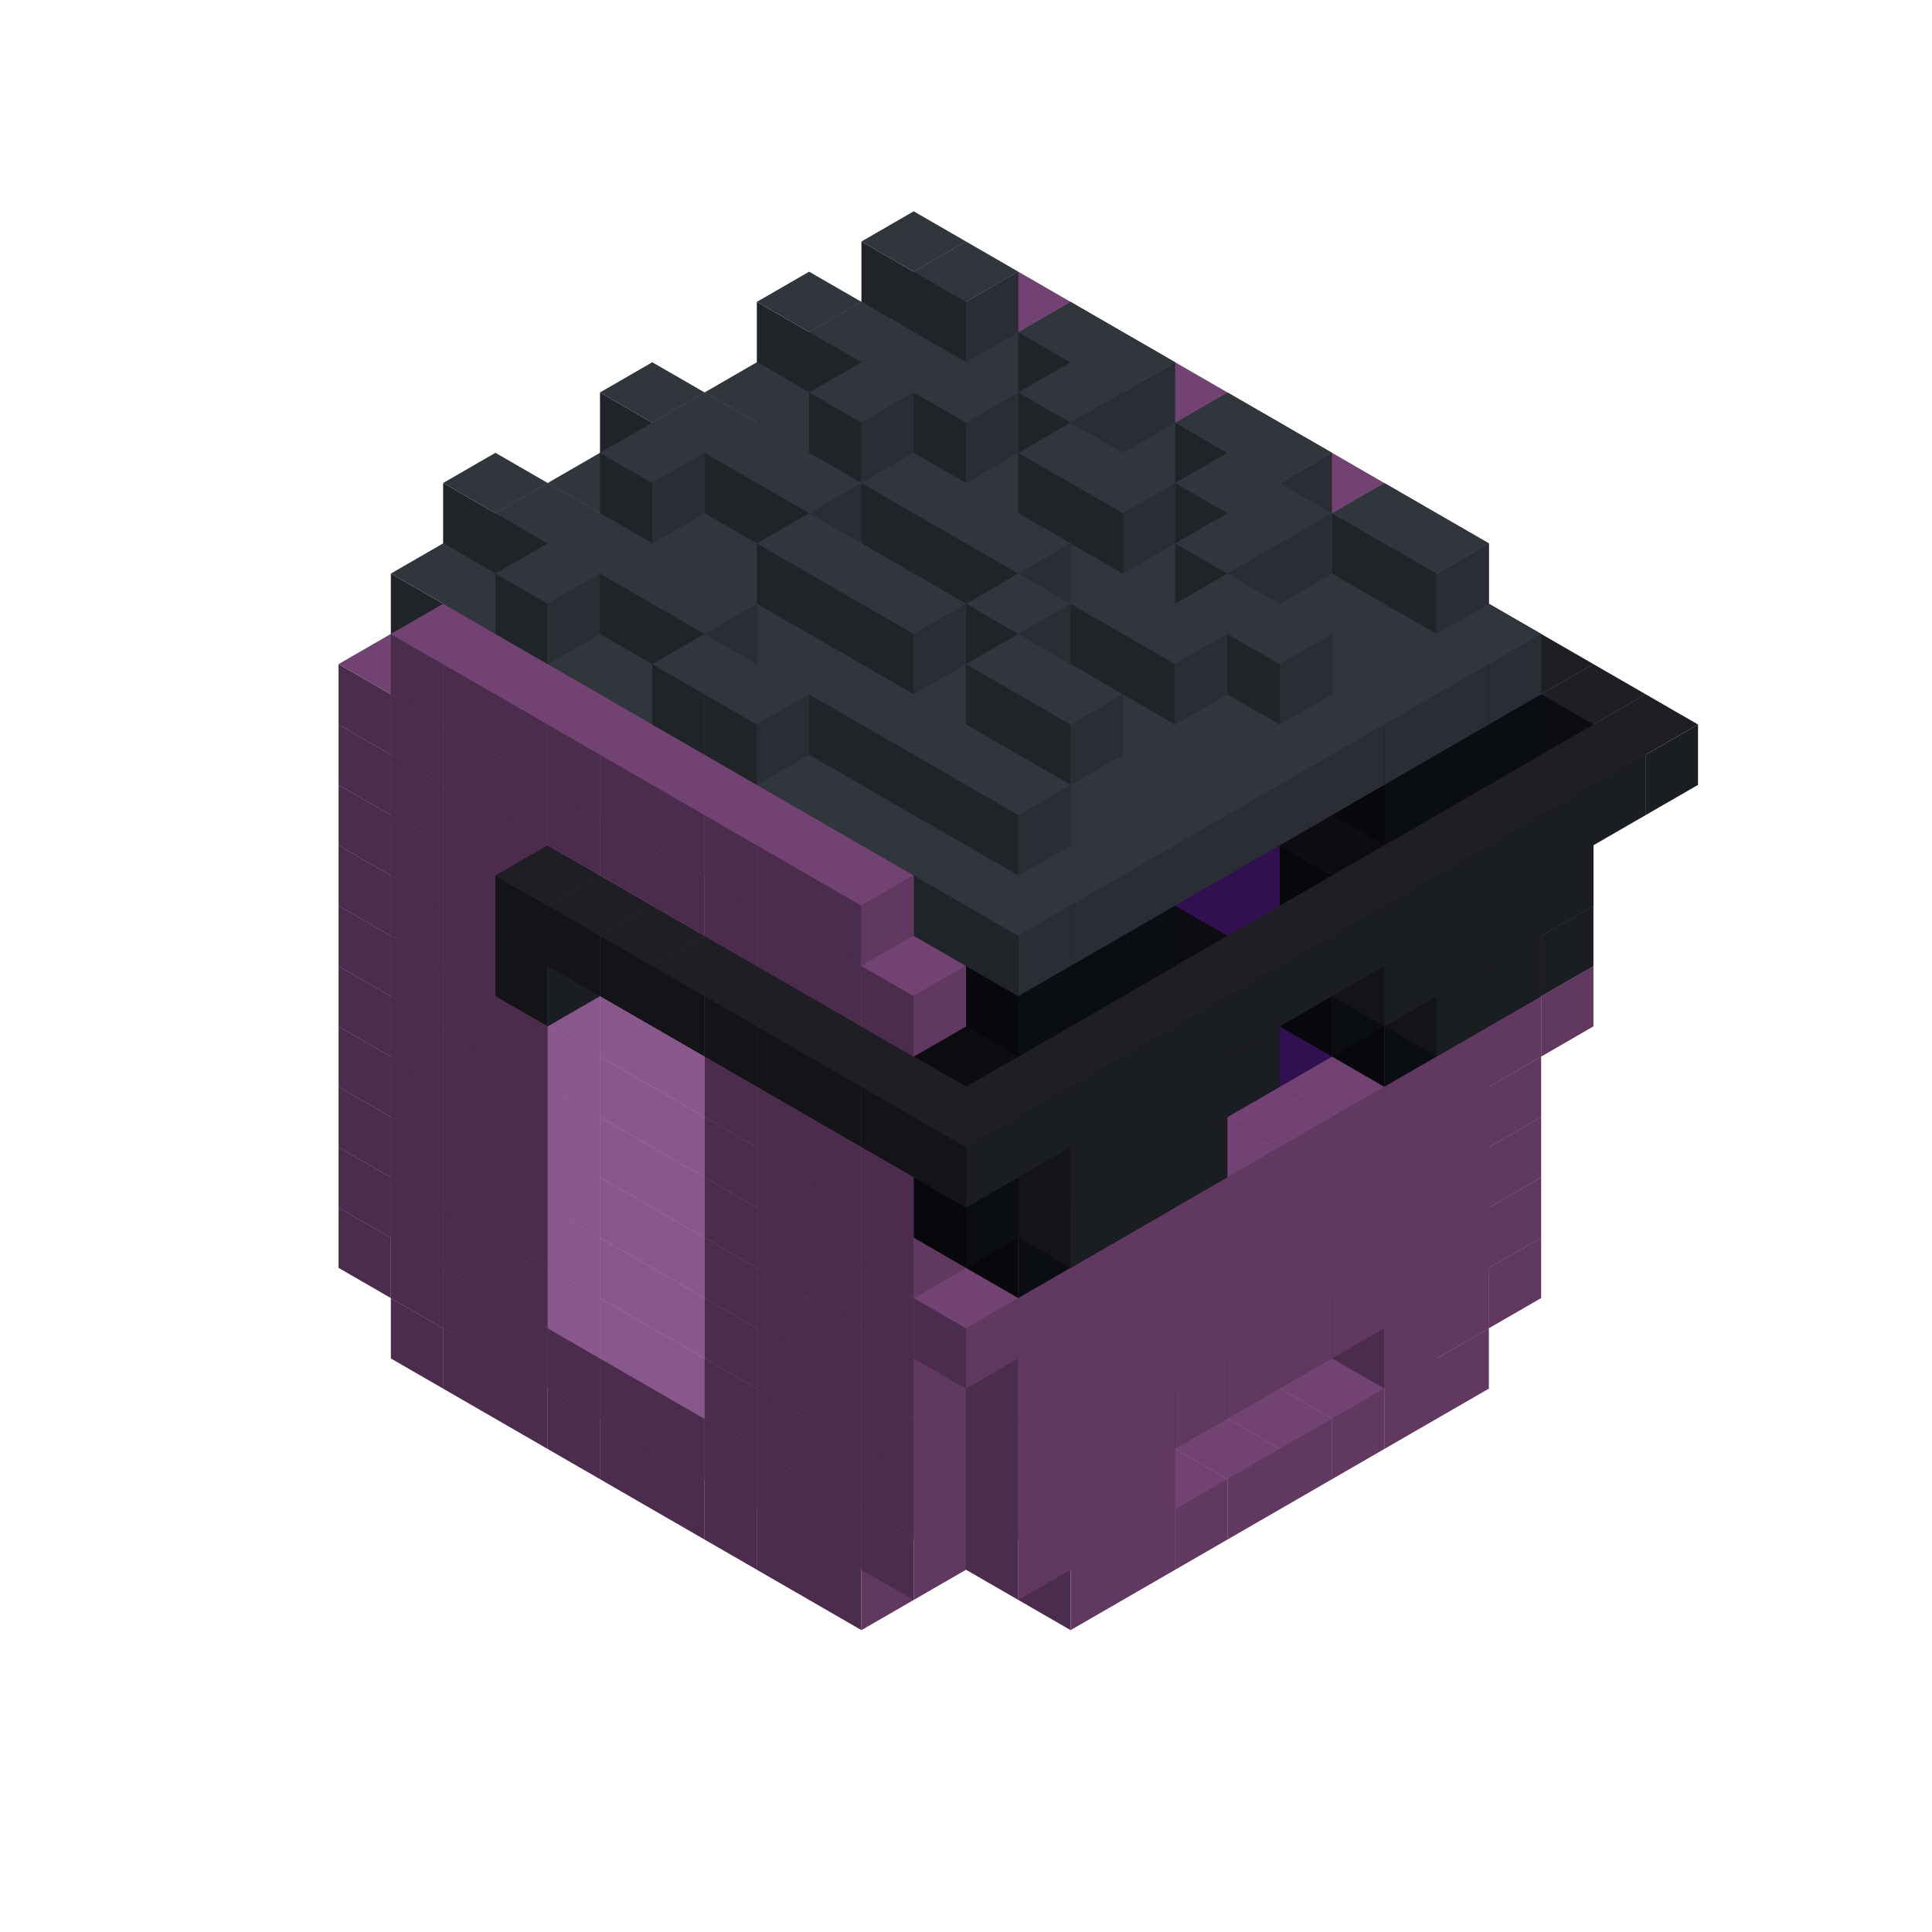 
<svg width='600' height='600' viewBox='4436371 5550000 3200000 3200000' xmlns='http://www.w3.org/2000/svg' xmlns:xlink='http://www.w3.org/1999/xlink'>
<use xlink:href='#v-0x00000024-1' transform='translate(1070341,3650000)'/>
<use xlink:href='#v-0x00000024-1' transform='translate(1156944,3700000)'/>
<use xlink:href='#v-0x00000024-1' transform='translate(1243547,3750000)'/>
<use xlink:href='#v-0x00000024-1' transform='translate(1330150,3800000)'/>
<use xlink:href='#v-0x00000024-1' transform='translate(1416753,3850000)'/>
<use xlink:href='#v-0x00000024-1' transform='translate(1503356,3900000)'/>
<use xlink:href='#v-0x00000024-1' transform='translate(1589959,3950000)'/>
<use xlink:href='#v-0x00000024-1' transform='translate(1676562,4000000)'/>
<use xlink:href='#v-0x00000024-1' transform='translate(1763165,4050000)'/>
<use xlink:href='#v-0x00000024-1' transform='translate(2715798,3700000)'/>
<use xlink:href='#v-0x00000024-1' transform='translate(2629195,3750000)'/>
<use xlink:href='#v-0x00000024-1' transform='translate(2542592,3800000)'/>
<use xlink:href='#v-0x00000024-1' transform='translate(2455989,3850000)'/>
<use xlink:href='#v-0x00000024-1' transform='translate(2369386,3900000)'/>
<use xlink:href='#v-0x00000024-1' transform='translate(2282783,3950000)'/>
<use xlink:href='#v-0x00000024-1' transform='translate(2196180,4000000)'/>
<use xlink:href='#v-0x00000024-1' transform='translate(2109577,4050000)'/>
<use xlink:href='#v-0x00000024-1' transform='translate(983738,3500000)'/>
<use xlink:href='#v-0x00000024-1' transform='translate(1070341,3550000)'/>
<use xlink:href='#v-0x00000024-1' transform='translate(1156944,3600000)'/>
<use xlink:href='#v-0x00000024-1' transform='translate(1243547,3650000)'/>
<use xlink:href='#v-0x00000024-1' transform='translate(1330150,3700000)'/>
<use xlink:href='#v-0x00000024-1' transform='translate(1416753,3750000)'/>
<use xlink:href='#v-0x00000024-1' transform='translate(1503356,3800000)'/>
<use xlink:href='#v-0x00000024-1' transform='translate(1589959,3850000)'/>
<use xlink:href='#v-0x00000024-1' transform='translate(1676562,3900000)'/>
<use xlink:href='#v-0x00000024-1' transform='translate(1763165,3950000)'/>
<use xlink:href='#v-0x00000024-2' transform='translate(2715798,3500000)'/>
<use xlink:href='#v-0x00000024-4' transform='translate(2629195,3550000)'/>
<use xlink:href='#v-0x00000024-4' transform='translate(2542592,3600000)'/>
<use xlink:href='#v-0x00000024-4' transform='translate(2455989,3650000)'/>
<use xlink:href='#v-0x00000024-4' transform='translate(2369386,3700000)'/>
<use xlink:href='#v-0x00000024-4' transform='translate(2282783,3750000)'/>
<use xlink:href='#v-0x00000024-4' transform='translate(2196180,3800000)'/>
<use xlink:href='#v-0x00000024-4' transform='translate(2109577,3850000)'/>
<use xlink:href='#v-0x00000024-4' transform='translate(2022974,3900000)'/>
<use xlink:href='#v-0x00000024-2' transform='translate(1936371,3950000)'/>
<use xlink:href='#v-0x00000024-1' transform='translate(1849768,4000000)'/>
<use xlink:href='#v-0x00000024-1' transform='translate(2802401,3550000)'/>
<use xlink:href='#v-0x00000024-1' transform='translate(2715798,3600000)'/>
<use xlink:href='#v-0x00000024-1' transform='translate(2629195,3650000)'/>
<use xlink:href='#v-0x00000024-1' transform='translate(2196180,3900000)'/>
<use xlink:href='#v-0x00000024-1' transform='translate(2109577,3950000)'/>
<use xlink:href='#v-0x00000024-1' transform='translate(2022974,4000000)'/>
<use xlink:href='#v-0x00000024-1' transform='translate(983738,3400000)'/>
<use xlink:href='#v-0x00000024-1' transform='translate(1070341,3450000)'/>
<use xlink:href='#v-0x00000024-1' transform='translate(1156944,3500000)'/>
<use xlink:href='#v-0x00000024-1' transform='translate(1243547,3550000)'/>
<use xlink:href='#v-0x00000024-3' transform='translate(1330150,3600000)'/>
<use xlink:href='#v-0x00000024-3' transform='translate(1416753,3650000)'/>
<use xlink:href='#v-0x00000024-3' transform='translate(1503356,3700000)'/>
<use xlink:href='#v-0x00000024-1' transform='translate(1589959,3750000)'/>
<use xlink:href='#v-0x00000024-1' transform='translate(1676562,3800000)'/>
<use xlink:href='#v-0x00000024-1' transform='translate(1763165,3850000)'/>
<use xlink:href='#v-0x00000024-2' transform='translate(2715798,3400000)'/>
<use xlink:href='#v-0x00000024-4' transform='translate(2629195,3450000)'/>
<use xlink:href='#v-0x00000024-4' transform='translate(2542592,3500000)'/>
<use xlink:href='#v-0x00000024-4' transform='translate(2455989,3550000)'/>
<use xlink:href='#v-0x00000024-4' transform='translate(2369386,3600000)'/>
<use xlink:href='#v-0x00000024-4' transform='translate(2282783,3650000)'/>
<use xlink:href='#v-0x00000024-4' transform='translate(2196180,3700000)'/>
<use xlink:href='#v-0x00000024-4' transform='translate(2109577,3750000)'/>
<use xlink:href='#v-0x00000024-4' transform='translate(2022974,3800000)'/>
<use xlink:href='#v-0x00000024-2' transform='translate(1936371,3850000)'/>
<use xlink:href='#v-0x00000024-1' transform='translate(1849768,3900000)'/>
<use xlink:href='#v-0x00000024-1' transform='translate(2802401,3450000)'/>
<use xlink:href='#v-0x00000024-1' transform='translate(2715798,3500000)'/>
<use xlink:href='#v-0x00000024-1' transform='translate(2629195,3550000)'/>
<use xlink:href='#v-0x00000024-1' transform='translate(2542592,3600000)'/>
<use xlink:href='#v-0x00000024-1' transform='translate(2455989,3650000)'/>
<use xlink:href='#v-0x00000024-1' transform='translate(2369386,3700000)'/>
<use xlink:href='#v-0x00000024-1' transform='translate(2282783,3750000)'/>
<use xlink:href='#v-0x00000024-1' transform='translate(2196180,3800000)'/>
<use xlink:href='#v-0x00000024-1' transform='translate(2109577,3850000)'/>
<use xlink:href='#v-0x00000024-1' transform='translate(2022974,3900000)'/>
<use xlink:href='#v-0x00000024-1' transform='translate(983738,3300000)'/>
<use xlink:href='#v-0x00000024-1' transform='translate(1070341,3350000)'/>
<use xlink:href='#v-0x00000024-1' transform='translate(1156944,3400000)'/>
<use xlink:href='#v-0x00000024-1' transform='translate(1243547,3450000)'/>
<use xlink:href='#v-0x00000024-3' transform='translate(1330150,3500000)'/>
<use xlink:href='#v-0x00000024-3' transform='translate(1416753,3550000)'/>
<use xlink:href='#v-0x00000024-3' transform='translate(1503356,3600000)'/>
<use xlink:href='#v-0x00000024-1' transform='translate(1589959,3650000)'/>
<use xlink:href='#v-0x00000024-1' transform='translate(1676562,3700000)'/>
<use xlink:href='#v-0x00000024-1' transform='translate(1763165,3750000)'/>
<use xlink:href='#v-0x00000024-2' transform='translate(2715798,3300000)'/>
<use xlink:href='#v-0x00000024-2' transform='translate(2629195,3350000)'/>
<use xlink:href='#v-0x00000024-2' transform='translate(2542592,3400000)'/>
<use xlink:href='#v-0x00000024-2' transform='translate(2455989,3450000)'/>
<use xlink:href='#v-0x00000024-2' transform='translate(2369386,3500000)'/>
<use xlink:href='#v-0x00000024-2' transform='translate(2282783,3550000)'/>
<use xlink:href='#v-0x00000024-2' transform='translate(2196180,3600000)'/>
<use xlink:href='#v-0x00000024-2' transform='translate(2109577,3650000)'/>
<use xlink:href='#v-0x00000024-2' transform='translate(2022974,3700000)'/>
<use xlink:href='#v-0x00000024-2' transform='translate(1936371,3750000)'/>
<use xlink:href='#v-0x00000024-1' transform='translate(1849768,3800000)'/>
<use xlink:href='#v-0x00000024-1' transform='translate(2802401,3350000)'/>
<use xlink:href='#v-0x00000024-1' transform='translate(2715798,3400000)'/>
<use xlink:href='#v-0x00000024-1' transform='translate(2629195,3450000)'/>
<use xlink:href='#v-0x00000024-1' transform='translate(2542592,3500000)'/>
<use xlink:href='#v-0x00000024-1' transform='translate(2455989,3550000)'/>
<use xlink:href='#v-0x00000024-1' transform='translate(2369386,3600000)'/>
<use xlink:href='#v-0x00000024-1' transform='translate(2282783,3650000)'/>
<use xlink:href='#v-0x00000024-1' transform='translate(2196180,3700000)'/>
<use xlink:href='#v-0x00000024-1' transform='translate(2109577,3750000)'/>
<use xlink:href='#v-0x00000024-1' transform='translate(2022974,3800000)'/>
<use xlink:href='#v-0x00000024-1' transform='translate(983738,3200000)'/>
<use xlink:href='#v-0x00000024-1' transform='translate(1070341,3250000)'/>
<use xlink:href='#v-0x00000024-1' transform='translate(1156944,3300000)'/>
<use xlink:href='#v-0x00000024-1' transform='translate(1243547,3350000)'/>
<use xlink:href='#v-0x00000024-3' transform='translate(1330150,3400000)'/>
<use xlink:href='#v-0x00000024-3' transform='translate(1416753,3450000)'/>
<use xlink:href='#v-0x00000024-3' transform='translate(1503356,3500000)'/>
<use xlink:href='#v-0x00000024-1' transform='translate(1589959,3550000)'/>
<use xlink:href='#v-0x00000024-1' transform='translate(1676562,3600000)'/>
<use xlink:href='#v-0x00000024-1' transform='translate(1763165,3650000)'/>
<use xlink:href='#v-0x00000024-2' transform='translate(2715798,3200000)'/>
<use xlink:href='#v-0x00000024-2' transform='translate(2629195,3250000)'/>
<use xlink:href='#v-0x00000024-2' transform='translate(2542592,3300000)'/>
<use xlink:href='#v-0x00000024-2' transform='translate(2455989,3350000)'/>
<use xlink:href='#v-0x00000024-2' transform='translate(2369386,3400000)'/>
<use xlink:href='#v-0x00000024-2' transform='translate(2282783,3450000)'/>
<use xlink:href='#v-0x00000024-2' transform='translate(2196180,3500000)'/>
<use xlink:href='#v-0x00000024-2' transform='translate(2109577,3550000)'/>
<use xlink:href='#v-0x00000024-2' transform='translate(2022974,3600000)'/>
<use xlink:href='#v-0x00000024-2' transform='translate(1936371,3650000)'/>
<use xlink:href='#v-0x00000024-1' transform='translate(1849768,3700000)'/>
<use xlink:href='#v-0x00000024-1' transform='translate(2802401,3250000)'/>
<use xlink:href='#v-0x00000024-1' transform='translate(2715798,3300000)'/>
<use xlink:href='#v-0x00000024-1' transform='translate(2629195,3350000)'/>
<use xlink:href='#v-0x00000024-1' transform='translate(2542592,3400000)'/>
<use xlink:href='#v-0x00000024-1' transform='translate(2455989,3450000)'/>
<use xlink:href='#v-0x00000024-1' transform='translate(2369386,3500000)'/>
<use xlink:href='#v-0x00000024-1' transform='translate(2282783,3550000)'/>
<use xlink:href='#v-0x00000024-1' transform='translate(2196180,3600000)'/>
<use xlink:href='#v-0x00000024-1' transform='translate(2109577,3650000)'/>
<use xlink:href='#v-0x00000024-1' transform='translate(2022974,3700000)'/>
<use xlink:href='#v-0x00000024-1' transform='translate(983738,3100000)'/>
<use xlink:href='#v-0x00000024-1' transform='translate(1070341,3150000)'/>
<use xlink:href='#v-0x00000024-1' transform='translate(1156944,3200000)'/>
<use xlink:href='#v-0x00000024-1' transform='translate(1243547,3250000)'/>
<use xlink:href='#v-0x00000024-3' transform='translate(1330150,3300000)'/>
<use xlink:href='#v-0x00000024-3' transform='translate(1416753,3350000)'/>
<use xlink:href='#v-0x00000024-3' transform='translate(1503356,3400000)'/>
<use xlink:href='#v-0x00000024-1' transform='translate(1589959,3450000)'/>
<use xlink:href='#v-0x00000024-1' transform='translate(1676562,3500000)'/>
<use xlink:href='#v-0x00000024-1' transform='translate(1763165,3550000)'/>
<use xlink:href='#v-0x00000024-2' transform='translate(2715798,3100000)'/>
<use xlink:href='#v-0x00000024-2' transform='translate(2629195,3150000)'/>
<use xlink:href='#v-0x00000024-2' transform='translate(2542592,3200000)'/>
<use xlink:href='#v-0x00000024-2' transform='translate(2455989,3250000)'/>
<use xlink:href='#v-0x00000024-2' transform='translate(2369386,3300000)'/>
<use xlink:href='#v-0x00000024-2' transform='translate(2282783,3350000)'/>
<use xlink:href='#v-0x00000024-2' transform='translate(2196180,3400000)'/>
<use xlink:href='#v-0x00000024-2' transform='translate(2109577,3450000)'/>
<use xlink:href='#v-0x00000024-2' transform='translate(2022974,3500000)'/>
<use xlink:href='#v-0x00000024-2' transform='translate(1936371,3550000)'/>
<use xlink:href='#v-0x00000024-1' transform='translate(1849768,3600000)'/>
<use xlink:href='#v-0x00000024-1' transform='translate(2889004,3100000)'/>
<use xlink:href='#v-0x00000024-1' transform='translate(2802401,3150000)'/>
<use xlink:href='#v-0x00000024-1' transform='translate(2715798,3200000)'/>
<use xlink:href='#v-0x00000024-1' transform='translate(2629195,3250000)'/>
<use xlink:href='#v-0x00000024-1' transform='translate(2542592,3300000)'/>
<use xlink:href='#v-0x00000024-1' transform='translate(2455989,3350000)'/>
<use xlink:href='#v-0x00000024-1' transform='translate(2369386,3400000)'/>
<use xlink:href='#v-0x00000024-1' transform='translate(2282783,3450000)'/>
<use xlink:href='#v-0x00000024-1' transform='translate(2196180,3500000)'/>
<use xlink:href='#v-0x00000024-1' transform='translate(2109577,3550000)'/>
<use xlink:href='#v-0x00000024-1' transform='translate(2022974,3600000)'/>
<use xlink:href='#v-0x00000024-1' transform='translate(1936371,3650000)'/>
<use xlink:href='#v-0x00000024-1' transform='translate(983738,3000000)'/>
<use xlink:href='#v-0x00000024-1' transform='translate(1070341,3050000)'/>
<use xlink:href='#v-0x00000024-1' transform='translate(1156944,3100000)'/>
<use xlink:href='#v-0x00000024-1' transform='translate(1243547,3150000)'/>
<use xlink:href='#v-0x00000024-3' transform='translate(1330150,3200000)'/>
<use xlink:href='#v-0x00000024-3' transform='translate(1416753,3250000)'/>
<use xlink:href='#v-0x00000024-3' transform='translate(1503356,3300000)'/>
<use xlink:href='#v-0x00000024-1' transform='translate(1589959,3350000)'/>
<use xlink:href='#v-0x00000024-1' transform='translate(1676562,3400000)'/>
<use xlink:href='#v-0x00000024-1' transform='translate(1763165,3450000)'/>
<use xlink:href='#v-0x00000024-2' transform='translate(2715798,3000000)'/>
<use xlink:href='#v-0x00000024-2' transform='translate(2629195,3050000)'/>
<use xlink:href='#v-0x00000024-2' transform='translate(2542592,3100000)'/>
<use xlink:href='#v-0x00000024-2' transform='translate(2455989,3150000)'/>
<use xlink:href='#v-0x00000024-2' transform='translate(2369386,3200000)'/>
<use xlink:href='#v-0x00000024-2' transform='translate(2282783,3250000)'/>
<use xlink:href='#v-0x00000024-2' transform='translate(2196180,3300000)'/>
<use xlink:href='#v-0x00000024-2' transform='translate(2109577,3350000)'/>
<use xlink:href='#v-0x00000024-2' transform='translate(2022974,3400000)'/>
<use xlink:href='#v-0x00000024-2' transform='translate(1936371,3450000)'/>
<use xlink:href='#v-0x00000024-1' transform='translate(1849768,3500000)'/>
<use xlink:href='#v-0x00000024-4' transform='translate(2802401,3050000)'/>
<use xlink:href='#v-0x00000024-4' transform='translate(2715798,3100000)'/>
<use xlink:href='#v-0x00000024-4' transform='translate(2629195,3150000)'/>
<use xlink:href='#v-0x00000024-4' transform='translate(2196180,3400000)'/>
<use xlink:href='#v-0x00000024-4' transform='translate(2109577,3450000)'/>
<use xlink:href='#v-0x00000024-4' transform='translate(2022974,3500000)'/>
<use xlink:href='#v-0x00000024-1' transform='translate(983738,2900000)'/>
<use xlink:href='#v-0x00000024-1' transform='translate(1070341,2950000)'/>
<use xlink:href='#v-0x00000024-1' transform='translate(1156944,3000000)'/>
<use xlink:href='#v-0x00000024-1' transform='translate(1243547,3050000)'/>
<use xlink:href='#v-0x00000024-3' transform='translate(1330150,3100000)'/>
<use xlink:href='#v-0x00000024-3' transform='translate(1416753,3150000)'/>
<use xlink:href='#v-0x00000024-3' transform='translate(1503356,3200000)'/>
<use xlink:href='#v-0x00000024-1' transform='translate(1589959,3250000)'/>
<use xlink:href='#v-0x00000024-1' transform='translate(1676562,3300000)'/>
<use xlink:href='#v-0x00000024-1' transform='translate(1763165,3350000)'/>
<use xlink:href='#v-0x00000024-2' transform='translate(2715798,2900000)'/>
<use xlink:href='#v-0x00000024-2' transform='translate(2629195,2950000)'/>
<use xlink:href='#v-0x00000024-2' transform='translate(2542592,3000000)'/>
<use xlink:href='#v-0x00000024-2' transform='translate(2455989,3050000)'/>
<use xlink:href='#v-0x00000024-2' transform='translate(2369386,3100000)'/>
<use xlink:href='#v-0x00000024-2' transform='translate(2282783,3150000)'/>
<use xlink:href='#v-0x00000024-2' transform='translate(2196180,3200000)'/>
<use xlink:href='#v-0x00000024-2' transform='translate(2109577,3250000)'/>
<use xlink:href='#v-0x00000024-2' transform='translate(2022974,3300000)'/>
<use xlink:href='#v-0x00000024-2' transform='translate(1936371,3350000)'/>
<use xlink:href='#v-0x00000024-1' transform='translate(1849768,3400000)'/>
<use xlink:href='#v-0x00000024-4' transform='translate(2889004,2900000)'/>
<use xlink:href='#v-0x00000024-4' transform='translate(2802401,2950000)'/>
<use xlink:href='#v-0x00000024-4' transform='translate(2715798,3000000)'/>
<use xlink:href='#v-0x00000024-4' transform='translate(2629195,3050000)'/>
<use xlink:href='#v-0x00000024-4' transform='translate(2542592,3100000)'/>
<use xlink:href='#v-0x00000024-4' transform='translate(2282783,3250000)'/>
<use xlink:href='#v-0x00000024-4' transform='translate(2196180,3300000)'/>
<use xlink:href='#v-0x00000024-4' transform='translate(2109577,3350000)'/>
<use xlink:href='#v-0x00000024-4' transform='translate(2022974,3400000)'/>
<use xlink:href='#v-0x00000024-4' transform='translate(1936371,3450000)'/>
<use xlink:href='#v-0x00000024-5' transform='translate(2889004,3000000)'/>
<use xlink:href='#v-0x00000024-5' transform='translate(2802401,3050000)'/>
<use xlink:href='#v-0x00000024-5' transform='translate(2715798,3100000)'/>
<use xlink:href='#v-0x00000024-5' transform='translate(2282783,3350000)'/>
<use xlink:href='#v-0x00000024-5' transform='translate(2196180,3400000)'/>
<use xlink:href='#v-0x00000024-5' transform='translate(2109577,3450000)'/>
<use xlink:href='#v-0x00000024-1' transform='translate(983738,2800000)'/>
<use xlink:href='#v-0x00000024-1' transform='translate(1070341,2850000)'/>
<use xlink:href='#v-0x00000024-1' transform='translate(1156944,2900000)'/>
<use xlink:href='#v-0x00000024-1' transform='translate(1243547,2950000)'/>
<use xlink:href='#v-0x00000024-5' transform='translate(2369386,2400000)'/>
<use xlink:href='#v-0x00000024-3' transform='translate(1330150,3000000)'/>
<use xlink:href='#v-0x00000024-5' transform='translate(1243547,3050000)'/>
<use xlink:href='#v-0x00000024-3' transform='translate(1416753,3050000)'/>
<use xlink:href='#v-0x00000024-3' transform='translate(1503356,3100000)'/>
<use xlink:href='#v-0x00000024-1' transform='translate(1589959,3150000)'/>
<use xlink:href='#v-0x00000024-1' transform='translate(1676562,3200000)'/>
<use xlink:href='#v-0x00000024-1' transform='translate(1763165,3250000)'/>
<use xlink:href='#v-0x00000024-2' transform='translate(2715798,2800000)'/>
<use xlink:href='#v-0x00000024-2' transform='translate(2629195,2850000)'/>
<use xlink:href='#v-0x00000024-2' transform='translate(2542592,2900000)'/>
<use xlink:href='#v-0x00000024-2' transform='translate(2455989,2950000)'/>
<use xlink:href='#v-0x00000024-2' transform='translate(2369386,3000000)'/>
<use xlink:href='#v-0x00000024-2' transform='translate(2282783,3050000)'/>
<use xlink:href='#v-0x00000024-2' transform='translate(2196180,3100000)'/>
<use xlink:href='#v-0x00000024-2' transform='translate(2109577,3150000)'/>
<use xlink:href='#v-0x00000024-2' transform='translate(2022974,3200000)'/>
<use xlink:href='#v-0x00000024-2' transform='translate(1936371,3250000)'/>
<use xlink:href='#v-0x00000024-1' transform='translate(1849768,3300000)'/>
<use xlink:href='#v-0x00000024-4' transform='translate(2889004,2800000)'/>
<use xlink:href='#v-0x00000024-4' transform='translate(2802401,2850000)'/>
<use xlink:href='#v-0x00000024-4' transform='translate(2715798,2900000)'/>
<use xlink:href='#v-0x00000024-4' transform='translate(2629195,2950000)'/>
<use xlink:href='#v-0x00000024-3' transform='translate(2542592,3000000)'/>
<use xlink:href='#v-0x00000024-3' transform='translate(2282783,3150000)'/>
<use xlink:href='#v-0x00000024-4' transform='translate(2196180,3200000)'/>
<use xlink:href='#v-0x00000024-4' transform='translate(2109577,3250000)'/>
<use xlink:href='#v-0x00000024-4' transform='translate(2022974,3300000)'/>
<use xlink:href='#v-0x00000024-4' transform='translate(1936371,3350000)'/>
<use xlink:href='#v-0x00000024-5' transform='translate(2889004,2900000)'/>
<use xlink:href='#v-0x00000024-5' transform='translate(2802401,2950000)'/>
<use xlink:href='#v-0x00000024-5' transform='translate(2715798,3000000)'/>
<use xlink:href='#v-0x00000024-5' transform='translate(2629195,3050000)'/>
<use xlink:href='#v-0x00000024-5' transform='translate(2369386,3200000)'/>
<use xlink:href='#v-0x00000024-5' transform='translate(2282783,3250000)'/>
<use xlink:href='#v-0x00000024-5' transform='translate(2196180,3300000)'/>
<use xlink:href='#v-0x00000024-5' transform='translate(2109577,3350000)'/>
<use xlink:href='#v-0x00000024-1' transform='translate(983738,2700000)'/>
<use xlink:href='#v-0x00000024-1' transform='translate(1070341,2750000)'/>
<use xlink:href='#v-0x00000024-1' transform='translate(1156944,2800000)'/>
<use xlink:href='#v-0x00000024-1' transform='translate(1243547,2850000)'/>
<use xlink:href='#v-0x00000024-5' transform='translate(2369386,2300000)'/>
<use xlink:href='#v-0x00000024-3' transform='translate(1330150,2900000)'/>
<use xlink:href='#v-0x00000024-5' transform='translate(1243547,2950000)'/>
<use xlink:href='#v-0x00000024-5' transform='translate(2455989,2350000)'/>
<use xlink:href='#v-0x00000024-3' transform='translate(1416753,2950000)'/>
<use xlink:href='#v-0x00000024-5' transform='translate(1330150,3000000)'/>
<use xlink:href='#v-0x00000024-5' transform='translate(2542592,2400000)'/>
<use xlink:href='#v-0x00000024-3' transform='translate(1503356,3000000)'/>
<use xlink:href='#v-0x00000024-5' transform='translate(1416753,3050000)'/>
<use xlink:href='#v-0x00000024-5' transform='translate(2629195,2450000)'/>
<use xlink:href='#v-0x00000024-1' transform='translate(1589959,3050000)'/>
<use xlink:href='#v-0x00000024-5' transform='translate(1503356,3100000)'/>
<use xlink:href='#v-0x00000024-5' transform='translate(2715798,2500000)'/>
<use xlink:href='#v-0x00000024-1' transform='translate(1676562,3100000)'/>
<use xlink:href='#v-0x00000024-5' transform='translate(1589959,3150000)'/>
<use xlink:href='#v-0x00000024-5' transform='translate(2802401,2550000)'/>
<use xlink:href='#v-0x00000024-1' transform='translate(1763165,3150000)'/>
<use xlink:href='#v-0x00000024-5' transform='translate(1676562,3200000)'/>
<use xlink:href='#v-0x00000024-5' transform='translate(2889004,2600000)'/>
<use xlink:href='#v-0x00000024-2' transform='translate(2715798,2700000)'/>
<use xlink:href='#v-0x00000024-2' transform='translate(2629195,2750000)'/>
<use xlink:href='#v-0x00000024-2' transform='translate(2542592,2800000)'/>
<use xlink:href='#v-0x00000024-2' transform='translate(2455989,2850000)'/>
<use xlink:href='#v-0x00000024-2' transform='translate(2369386,2900000)'/>
<use xlink:href='#v-0x00000024-2' transform='translate(2282783,2950000)'/>
<use xlink:href='#v-0x00000024-2' transform='translate(2196180,3000000)'/>
<use xlink:href='#v-0x00000024-2' transform='translate(2109577,3050000)'/>
<use xlink:href='#v-0x00000024-2' transform='translate(2022974,3100000)'/>
<use xlink:href='#v-0x00000024-2' transform='translate(1936371,3150000)'/>
<use xlink:href='#v-0x00000024-1' transform='translate(1849768,3200000)'/>
<use xlink:href='#v-0x00000024-5' transform='translate(1763165,3250000)'/>
<use xlink:href='#v-0x00000024-5' transform='translate(2975607,2650000)'/>
<use xlink:href='#v-0x00000024-4' transform='translate(2889004,2700000)'/>
<use xlink:href='#v-0x00000024-4' transform='translate(2802401,2750000)'/>
<use xlink:href='#v-0x00000024-4' transform='translate(2715798,2800000)'/>
<use xlink:href='#v-0x00000024-4' transform='translate(2629195,2850000)'/>
<use xlink:href='#v-0x00000024-4' transform='translate(2542592,2900000)'/>
<use xlink:href='#v-0x00000024-4' transform='translate(2282783,3050000)'/>
<use xlink:href='#v-0x00000024-4' transform='translate(2196180,3100000)'/>
<use xlink:href='#v-0x00000024-4' transform='translate(2109577,3150000)'/>
<use xlink:href='#v-0x00000024-4' transform='translate(2022974,3200000)'/>
<use xlink:href='#v-0x00000024-4' transform='translate(1936371,3250000)'/>
<use xlink:href='#v-0x00000024-5' transform='translate(1849768,3300000)'/>
<use xlink:href='#v-0x00000024-5' transform='translate(3062210,2700000)'/>
<use xlink:href='#v-0x00000024-5' transform='translate(2975607,2750000)'/>
<use xlink:href='#v-0x00000024-5' transform='translate(2889004,2800000)'/>
<use xlink:href='#v-0x00000024-5' transform='translate(2802401,2850000)'/>
<use xlink:href='#v-0x00000024-5' transform='translate(2715798,2900000)'/>
<use xlink:href='#v-0x00000024-5' transform='translate(2629195,2950000)'/>
<use xlink:href='#v-0x00000024-5' transform='translate(2542592,3000000)'/>
<use xlink:href='#v-0x00000024-5' transform='translate(2455989,3050000)'/>
<use xlink:href='#v-0x00000024-5' transform='translate(2369386,3100000)'/>
<use xlink:href='#v-0x00000024-5' transform='translate(2282783,3150000)'/>
<use xlink:href='#v-0x00000024-5' transform='translate(2196180,3200000)'/>
<use xlink:href='#v-0x00000024-5' transform='translate(2109577,3250000)'/>
<use xlink:href='#v-0x00000024-5' transform='translate(2022974,3300000)'/>
<use xlink:href='#v-0x00000024-5' transform='translate(1936371,3350000)'/>
<use xlink:href='#v-0x00000024-1' transform='translate(983738,2600000)'/>
<use xlink:href='#v-0x00000024-1' transform='translate(1070341,2650000)'/>
<use xlink:href='#v-0x00000024-1' transform='translate(1156944,2700000)'/>
<use xlink:href='#v-0x00000024-1' transform='translate(1243547,2750000)'/>
<use xlink:href='#v-0x00000024-1' transform='translate(1330150,2800000)'/>
<use xlink:href='#v-0x00000024-1' transform='translate(1416753,2850000)'/>
<use xlink:href='#v-0x00000024-1' transform='translate(1503356,2900000)'/>
<use xlink:href='#v-0x00000024-1' transform='translate(1589959,2950000)'/>
<use xlink:href='#v-0x00000024-1' transform='translate(1676562,3000000)'/>
<use xlink:href='#v-0x00000024-1' transform='translate(1763165,3050000)'/>
<use xlink:href='#v-0x00000024-2' transform='translate(2715798,2600000)'/>
<use xlink:href='#v-0x00000024-2' transform='translate(2629195,2650000)'/>
<use xlink:href='#v-0x00000024-2' transform='translate(2542592,2700000)'/>
<use xlink:href='#v-0x00000024-2' transform='translate(2455989,2750000)'/>
<use xlink:href='#v-0x00000024-2' transform='translate(2369386,2800000)'/>
<use xlink:href='#v-0x00000024-2' transform='translate(2282783,2850000)'/>
<use xlink:href='#v-0x00000024-2' transform='translate(2196180,2900000)'/>
<use xlink:href='#v-0x00000024-2' transform='translate(2109577,2950000)'/>
<use xlink:href='#v-0x00000024-2' transform='translate(2022974,3000000)'/>
<use xlink:href='#v-0x00000024-2' transform='translate(1936371,3050000)'/>
<use xlink:href='#v-0x00000024-1' transform='translate(1849768,3100000)'/>
<use xlink:href='#v-0x00000024-4' transform='translate(2802401,2650000)'/>
<use xlink:href='#v-0x00000024-4' transform='translate(2715798,2700000)'/>
<use xlink:href='#v-0x00000024-4' transform='translate(2629195,2750000)'/>
<use xlink:href='#v-0x00000024-4' transform='translate(2196180,3000000)'/>
<use xlink:href='#v-0x00000024-4' transform='translate(2109577,3050000)'/>
<use xlink:href='#v-0x00000024-4' transform='translate(2022974,3100000)'/>
<use xlink:href='#v-0x00000024-6' transform='translate(1849768,2000000)'/>
<use xlink:href='#v-0x00000024-6' transform='translate(1763165,2050000)'/>
<use xlink:href='#v-0x00000024-6' transform='translate(1676562,2100000)'/>
<use xlink:href='#v-0x00000024-6' transform='translate(1589959,2150000)'/>
<use xlink:href='#v-0x00000024-6' transform='translate(1503356,2200000)'/>
<use xlink:href='#v-0x00000024-6' transform='translate(1416753,2250000)'/>
<use xlink:href='#v-0x00000024-6' transform='translate(1330150,2300000)'/>
<use xlink:href='#v-0x00000024-6' transform='translate(1243547,2350000)'/>
<use xlink:href='#v-0x00000024-6' transform='translate(1156944,2400000)'/>
<use xlink:href='#v-0x00000024-6' transform='translate(1070341,2450000)'/>
<use xlink:href='#v-0x00000024-1' transform='translate(2022974,2000000)'/>
<use xlink:href='#v-0x00000024-6' transform='translate(1936371,2050000)'/>
<use xlink:href='#v-0x00000024-6' transform='translate(1849768,2100000)'/>
<use xlink:href='#v-0x00000024-6' transform='translate(1763165,2150000)'/>
<use xlink:href='#v-0x00000024-6' transform='translate(1676562,2200000)'/>
<use xlink:href='#v-0x00000024-6' transform='translate(1589959,2250000)'/>
<use xlink:href='#v-0x00000024-6' transform='translate(1503356,2300000)'/>
<use xlink:href='#v-0x00000024-6' transform='translate(1416753,2350000)'/>
<use xlink:href='#v-0x00000024-6' transform='translate(1330150,2400000)'/>
<use xlink:href='#v-0x00000024-6' transform='translate(1243547,2450000)'/>
<use xlink:href='#v-0x00000024-6' transform='translate(1156944,2500000)'/>
<use xlink:href='#v-0x00000024-1' transform='translate(1070341,2550000)'/>
<use xlink:href='#v-0x00000024-1' transform='translate(2109577,2050000)'/>
<use xlink:href='#v-0x00000024-6' transform='translate(2022974,2100000)'/>
<use xlink:href='#v-0x00000024-6' transform='translate(1936371,2150000)'/>
<use xlink:href='#v-0x00000024-6' transform='translate(1849768,2200000)'/>
<use xlink:href='#v-0x00000024-6' transform='translate(1763165,2250000)'/>
<use xlink:href='#v-0x00000024-6' transform='translate(1676562,2300000)'/>
<use xlink:href='#v-0x00000024-6' transform='translate(1589959,2350000)'/>
<use xlink:href='#v-0x00000024-6' transform='translate(1503356,2400000)'/>
<use xlink:href='#v-0x00000024-6' transform='translate(1416753,2450000)'/>
<use xlink:href='#v-0x00000024-6' transform='translate(1330150,2500000)'/>
<use xlink:href='#v-0x00000024-6' transform='translate(1243547,2550000)'/>
<use xlink:href='#v-0x00000024-1' transform='translate(1156944,2600000)'/>
<use xlink:href='#v-0x00000024-1' transform='translate(2196180,2100000)'/>
<use xlink:href='#v-0x00000024-6' transform='translate(2109577,2150000)'/>
<use xlink:href='#v-0x00000024-6' transform='translate(2022974,2200000)'/>
<use xlink:href='#v-0x00000024-6' transform='translate(1936371,2250000)'/>
<use xlink:href='#v-0x00000024-6' transform='translate(1849768,2300000)'/>
<use xlink:href='#v-0x00000024-6' transform='translate(1763165,2350000)'/>
<use xlink:href='#v-0x00000024-6' transform='translate(1676562,2400000)'/>
<use xlink:href='#v-0x00000024-6' transform='translate(1589959,2450000)'/>
<use xlink:href='#v-0x00000024-6' transform='translate(1503356,2500000)'/>
<use xlink:href='#v-0x00000024-6' transform='translate(1416753,2550000)'/>
<use xlink:href='#v-0x00000024-6' transform='translate(1330150,2600000)'/>
<use xlink:href='#v-0x00000024-1' transform='translate(1243547,2650000)'/>
<use xlink:href='#v-0x00000024-1' transform='translate(2282783,2150000)'/>
<use xlink:href='#v-0x00000024-6' transform='translate(2196180,2200000)'/>
<use xlink:href='#v-0x00000024-6' transform='translate(2109577,2250000)'/>
<use xlink:href='#v-0x00000024-6' transform='translate(2022974,2300000)'/>
<use xlink:href='#v-0x00000024-6' transform='translate(1936371,2350000)'/>
<use xlink:href='#v-0x00000024-6' transform='translate(1849768,2400000)'/>
<use xlink:href='#v-0x00000024-6' transform='translate(1763165,2450000)'/>
<use xlink:href='#v-0x00000024-6' transform='translate(1676562,2500000)'/>
<use xlink:href='#v-0x00000024-6' transform='translate(1589959,2550000)'/>
<use xlink:href='#v-0x00000024-6' transform='translate(1503356,2600000)'/>
<use xlink:href='#v-0x00000024-6' transform='translate(1416753,2650000)'/>
<use xlink:href='#v-0x00000024-1' transform='translate(1330150,2700000)'/>
<use xlink:href='#v-0x00000024-1' transform='translate(2369386,2200000)'/>
<use xlink:href='#v-0x00000024-6' transform='translate(2282783,2250000)'/>
<use xlink:href='#v-0x00000024-6' transform='translate(2196180,2300000)'/>
<use xlink:href='#v-0x00000024-6' transform='translate(2109577,2350000)'/>
<use xlink:href='#v-0x00000024-6' transform='translate(2022974,2400000)'/>
<use xlink:href='#v-0x00000024-6' transform='translate(1936371,2450000)'/>
<use xlink:href='#v-0x00000024-6' transform='translate(1849768,2500000)'/>
<use xlink:href='#v-0x00000024-6' transform='translate(1763165,2550000)'/>
<use xlink:href='#v-0x00000024-6' transform='translate(1676562,2600000)'/>
<use xlink:href='#v-0x00000024-6' transform='translate(1589959,2650000)'/>
<use xlink:href='#v-0x00000024-6' transform='translate(1503356,2700000)'/>
<use xlink:href='#v-0x00000024-1' transform='translate(1416753,2750000)'/>
<use xlink:href='#v-0x00000024-1' transform='translate(2455989,2250000)'/>
<use xlink:href='#v-0x00000024-6' transform='translate(2369386,2300000)'/>
<use xlink:href='#v-0x00000024-6' transform='translate(2282783,2350000)'/>
<use xlink:href='#v-0x00000024-6' transform='translate(2196180,2400000)'/>
<use xlink:href='#v-0x00000024-6' transform='translate(2109577,2450000)'/>
<use xlink:href='#v-0x00000024-6' transform='translate(2022974,2500000)'/>
<use xlink:href='#v-0x00000024-6' transform='translate(1936371,2550000)'/>
<use xlink:href='#v-0x00000024-6' transform='translate(1849768,2600000)'/>
<use xlink:href='#v-0x00000024-6' transform='translate(1763165,2650000)'/>
<use xlink:href='#v-0x00000024-6' transform='translate(1676562,2700000)'/>
<use xlink:href='#v-0x00000024-6' transform='translate(1589959,2750000)'/>
<use xlink:href='#v-0x00000024-1' transform='translate(1503356,2800000)'/>
<use xlink:href='#v-0x00000024-1' transform='translate(2542592,2300000)'/>
<use xlink:href='#v-0x00000024-6' transform='translate(2455989,2350000)'/>
<use xlink:href='#v-0x00000024-6' transform='translate(2369386,2400000)'/>
<use xlink:href='#v-0x00000024-6' transform='translate(2282783,2450000)'/>
<use xlink:href='#v-0x00000024-6' transform='translate(2196180,2500000)'/>
<use xlink:href='#v-0x00000024-6' transform='translate(2109577,2550000)'/>
<use xlink:href='#v-0x00000024-6' transform='translate(2022974,2600000)'/>
<use xlink:href='#v-0x00000024-6' transform='translate(1936371,2650000)'/>
<use xlink:href='#v-0x00000024-6' transform='translate(1849768,2700000)'/>
<use xlink:href='#v-0x00000024-6' transform='translate(1763165,2750000)'/>
<use xlink:href='#v-0x00000024-6' transform='translate(1676562,2800000)'/>
<use xlink:href='#v-0x00000024-1' transform='translate(1589959,2850000)'/>
<use xlink:href='#v-0x00000024-1' transform='translate(2629195,2350000)'/>
<use xlink:href='#v-0x00000024-6' transform='translate(2542592,2400000)'/>
<use xlink:href='#v-0x00000024-6' transform='translate(2455989,2450000)'/>
<use xlink:href='#v-0x00000024-6' transform='translate(2369386,2500000)'/>
<use xlink:href='#v-0x00000024-6' transform='translate(2282783,2550000)'/>
<use xlink:href='#v-0x00000024-6' transform='translate(2196180,2600000)'/>
<use xlink:href='#v-0x00000024-6' transform='translate(2109577,2650000)'/>
<use xlink:href='#v-0x00000024-6' transform='translate(2022974,2700000)'/>
<use xlink:href='#v-0x00000024-6' transform='translate(1936371,2750000)'/>
<use xlink:href='#v-0x00000024-6' transform='translate(1849768,2800000)'/>
<use xlink:href='#v-0x00000024-6' transform='translate(1763165,2850000)'/>
<use xlink:href='#v-0x00000024-1' transform='translate(1676562,2900000)'/>
<use xlink:href='#v-0x00000024-1' transform='translate(2715798,2400000)'/>
<use xlink:href='#v-0x00000024-6' transform='translate(2629195,2450000)'/>
<use xlink:href='#v-0x00000024-6' transform='translate(2542592,2500000)'/>
<use xlink:href='#v-0x00000024-6' transform='translate(2455989,2550000)'/>
<use xlink:href='#v-0x00000024-6' transform='translate(2369386,2600000)'/>
<use xlink:href='#v-0x00000024-6' transform='translate(2282783,2650000)'/>
<use xlink:href='#v-0x00000024-6' transform='translate(2196180,2700000)'/>
<use xlink:href='#v-0x00000024-6' transform='translate(2109577,2750000)'/>
<use xlink:href='#v-0x00000024-6' transform='translate(2022974,2800000)'/>
<use xlink:href='#v-0x00000024-6' transform='translate(1936371,2850000)'/>
<use xlink:href='#v-0x00000024-6' transform='translate(1849768,2900000)'/>
<use xlink:href='#v-0x00000024-1' transform='translate(1763165,2950000)'/>
<use xlink:href='#v-0x00000024-6' transform='translate(2715798,2500000)'/>
<use xlink:href='#v-0x00000024-6' transform='translate(2629195,2550000)'/>
<use xlink:href='#v-0x00000024-6' transform='translate(2542592,2600000)'/>
<use xlink:href='#v-0x00000024-6' transform='translate(2455989,2650000)'/>
<use xlink:href='#v-0x00000024-6' transform='translate(2369386,2700000)'/>
<use xlink:href='#v-0x00000024-6' transform='translate(2282783,2750000)'/>
<use xlink:href='#v-0x00000024-6' transform='translate(2196180,2800000)'/>
<use xlink:href='#v-0x00000024-6' transform='translate(2109577,2850000)'/>
<use xlink:href='#v-0x00000024-6' transform='translate(2022974,2900000)'/>
<use xlink:href='#v-0x00000024-6' transform='translate(1936371,2950000)'/>
<use xlink:href='#v-0x00000024-6' transform='translate(2802401,2550000)'/>
<use xlink:href='#v-0x00000024-6' transform='translate(2715798,2600000)'/>
<use xlink:href='#v-0x00000024-6' transform='translate(2629195,2650000)'/>
<use xlink:href='#v-0x00000024-6' transform='translate(2542592,2700000)'/>
<use xlink:href='#v-0x00000024-6' transform='translate(2455989,2750000)'/>
<use xlink:href='#v-0x00000024-6' transform='translate(2369386,2800000)'/>
<use xlink:href='#v-0x00000024-6' transform='translate(2282783,2850000)'/>
<use xlink:href='#v-0x00000024-6' transform='translate(2196180,2900000)'/>
<use xlink:href='#v-0x00000024-6' transform='translate(2109577,2950000)'/>
<use xlink:href='#v-0x00000024-6' transform='translate(2022974,3000000)'/>
<use xlink:href='#v-0x00000024-6' transform='translate(1849768,1900000)'/>
<use xlink:href='#v-0x00000024-6' transform='translate(1676562,2000000)'/>
<use xlink:href='#v-0x00000024-6' transform='translate(1416753,2150000)'/>
<use xlink:href='#v-0x00000024-6' transform='translate(1156944,2300000)'/>
<use xlink:href='#v-0x00000024-6' transform='translate(1936371,1950000)'/>
<use xlink:href='#v-0x00000024-6' transform='translate(1763165,2050000)'/>
<use xlink:href='#v-0x00000024-6' transform='translate(1503356,2200000)'/>
<use xlink:href='#v-0x00000024-6' transform='translate(1416753,2250000)'/>
<use xlink:href='#v-0x00000024-6' transform='translate(1243547,2350000)'/>
<use xlink:href='#v-0x00000024-6' transform='translate(1849768,2100000)'/>
<use xlink:href='#v-0x00000024-6' transform='translate(1763165,2150000)'/>
<use xlink:href='#v-0x00000024-6' transform='translate(1589959,2250000)'/>
<use xlink:href='#v-0x00000024-6' transform='translate(1330150,2400000)'/>
<use xlink:href='#v-0x00000024-6' transform='translate(1243547,2450000)'/>
<use xlink:href='#v-0x00000024-6' transform='translate(2109577,2050000)'/>
<use xlink:href='#v-0x00000024-6' transform='translate(1936371,2150000)'/>
<use xlink:href='#v-0x00000024-6' transform='translate(1676562,2300000)'/>
<use xlink:href='#v-0x00000024-6' transform='translate(1416753,2450000)'/>
<use xlink:href='#v-0x00000024-6' transform='translate(2196180,2100000)'/>
<use xlink:href='#v-0x00000024-6' transform='translate(2109577,2150000)'/>
<use xlink:href='#v-0x00000024-6' transform='translate(1849768,2300000)'/>
<use xlink:href='#v-0x00000024-6' transform='translate(1676562,2400000)'/>
<use xlink:href='#v-0x00000024-6' transform='translate(1503356,2500000)'/>
<use xlink:href='#v-0x00000024-6' transform='translate(2109577,2250000)'/>
<use xlink:href='#v-0x00000024-6' transform='translate(1936371,2350000)'/>
<use xlink:href='#v-0x00000024-6' transform='translate(1763165,2450000)'/>
<use xlink:href='#v-0x00000024-6' transform='translate(1503356,2600000)'/>
<use xlink:href='#v-0x00000024-6' transform='translate(2369386,2200000)'/>
<use xlink:href='#v-0x00000024-6' transform='translate(2196180,2300000)'/>
<use xlink:href='#v-0x00000024-6' transform='translate(2022974,2400000)'/>
<use xlink:href='#v-0x00000024-6' transform='translate(1849768,2500000)'/>
<use xlink:href='#v-0x00000024-6' transform='translate(1676562,2600000)'/>
<use xlink:href='#v-0x00000024-6' transform='translate(1589959,2650000)'/>
<use xlink:href='#v-0x00000024-6' transform='translate(2455989,2250000)'/>
<use xlink:href='#v-0x00000024-6' transform='translate(2369386,2300000)'/>
<use xlink:href='#v-0x00000024-6' transform='translate(2022974,2500000)'/>
<use xlink:href='#v-0x00000024-6' transform='translate(1763165,2650000)'/>
<use xlink:href='#v-0x00000024-6' transform='translate(2455989,2350000)'/>
<use xlink:href='#v-0x00000024-6' transform='translate(2369386,2400000)'/>
<use xlink:href='#v-0x00000024-6' transform='translate(2196180,2500000)'/>
<use xlink:href='#v-0x00000024-6' transform='translate(2022974,2600000)'/>
<use xlink:href='#v-0x00000024-6' transform='translate(1849768,2700000)'/>
<use xlink:href='#v-0x00000024-6' transform='translate(2629195,2350000)'/>
<use xlink:href='#v-0x00000024-6' transform='translate(2369386,2500000)'/>
<use xlink:href='#v-0x00000024-6' transform='translate(2282783,2550000)'/>
<use xlink:href='#v-0x00000024-6' transform='translate(2109577,2650000)'/>
<use xlink:href='#v-0x00000024-6' transform='translate(1936371,2750000)'/>
<use xlink:href='#v-0x00000024-6' transform='translate(2715798,2400000)'/>
<use xlink:href='#v-0x00000024-6' transform='translate(2455989,2550000)'/>
<use xlink:href='#v-0x00000024-6' transform='translate(2022974,2800000)'/>
<defs>
<g id='v-0x00000024-1'>
<polygon points='4100000,4100000 4100000,4200000 4013397,4150000 4013397,4050000' fill='#4c2c4c'/>
<polygon points='4100000,4100000 4100000,4200000 4186602,4150000 4186602,4050000' fill='#603860'/>
<polygon points='4100000,4100000 4013397,4050000 4100000,4000000 4186602,4050000' fill='#724272'/>
</g>
<g id='v-0x00000024-2'>
<polygon points='4100000,4100000 4100000,4200000 4013397,4150000 4013397,4050000' fill='#240c40'/>
<polygon points='4100000,4100000 4100000,4200000 4186602,4150000 4186602,4050000' fill='#301050'/>
<polygon points='4100000,4100000 4013397,4050000 4100000,4000000 4186602,4050000' fill='#361260'/>
</g>
<g id='v-0x00000024-3'>
<polygon points='4100000,4100000 4100000,4200000 4013397,4150000 4013397,4050000' fill='#88588c'/>
<polygon points='4100000,4100000 4100000,4200000 4186602,4150000 4186602,4050000' fill='#aa70b0'/>
<polygon points='4100000,4100000 4013397,4050000 4100000,4000000 4186602,4050000' fill='#cc84d2'/>
</g>
<g id='v-0x00000024-4'>
<polygon points='4100000,4100000 4100000,4200000 4013397,4150000 4013397,4050000' fill='#08080c'/>
<polygon points='4100000,4100000 4100000,4200000 4186602,4150000 4186602,4050000' fill='#0a0d11'/>
<polygon points='4100000,4100000 4013397,4050000 4100000,4000000 4186602,4050000' fill='#0c0c12'/>
</g>
<g id='v-0x00000024-5'>
<polygon points='4100000,4100000 4100000,4200000 4013397,4150000 4013397,4050000' fill='#141418'/>
<polygon points='4100000,4100000 4100000,4200000 4186602,4150000 4186602,4050000' fill='#1a1d22'/>
<polygon points='4100000,4100000 4013397,4050000 4100000,4000000 4186602,4050000' fill='#1e1e24'/>
</g>
<g id='v-0x00000024-6'>
<polygon points='4100000,4100000 4100000,4200000 4013397,4150000 4013397,4050000' fill='#202428'/>
<polygon points='4100000,4100000 4100000,4200000 4186602,4150000 4186602,4050000' fill='#2a2d33'/>
<polygon points='4100000,4100000 4013397,4050000 4100000,4000000 4186602,4050000' fill='#30363c'/>
</g>
</defs>
</svg>

